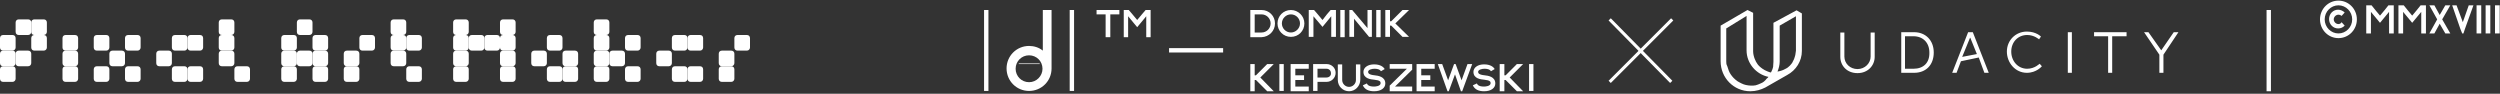 <?xml version="1.0" encoding="utf-8"?>
<!-- Generator: Adobe Illustrator 21.1.0, SVG Export Plug-In . SVG Version: 6.00 Build 0)  -->
<svg version="1.1" xmlns="http://www.w3.org/2000/svg" xmlns:xlink="http://www.w3.org/1999/xlink" x="0px" y="0px"
	 viewBox="0 0 800 30" style="enable-background:new 0 0 800 30;" xml:space="preserve">
<rect x="0" y="0" width="800" height="30" fill="#333333" stroke="none"/>
<style type="text/css">
	.st0{display:none;}
	.st1{display:inline;fill:#27AAE1;}
	.st2{fill:#FFFFFF;}
	.st3{fill:none;stroke:#FFFFFF;stroke-miterlimit:10;}
</style>
<g id="Layer_2" class="st0">
	<rect class="st1" width="814" height="60"/>
</g>
<g id="Layer_1">
	<g>
		<path id="wordmark" class="st2" d="M598.6,18.1c0,2.1-1.8,4-4.2,4c-2.4,0-4.2-1.8-4.2-4v-7.7h-1.3v7.8c0,2.8,2.1,5.2,5.5,5.2
			c3.4,0,5.5-2.5,5.5-5.2v-7.8h-1.3V18.1z M612.5,10.3h-4.1v13h4.1c3.8,0,6.3-2.5,6.3-6.5C618.8,12.9,616.2,10.3,612.5,10.3z
			 M612.3,22h-2.7V11.6h2.7c3.1,0,5.1,2.1,5.1,5.2C617.5,20.1,615.5,22,612.3,22L612.3,22z M648.7,22c-3,0-5.1-2.5-5.1-5.5
			s2.1-5.3,5.1-5.3c2.3,0,3.8,1.4,3.8,1.4l0.6-0.9c0,0-1.5-1.6-4.5-1.6c-3.6,0-6.4,2.8-6.4,6.4s2.7,6.8,6.4,6.8
			c3.1,0,4.8-2.1,4.8-2.1l-0.7-0.8C652.7,20.3,651.2,22,648.7,22L648.7,22z M661.7,23.3h1.3v-13h-1.3V23.3z M670.1,11.6h4.5v11.7
			h1.3V11.6h4.6v-1.3h-10.4V11.6z M695.6,10.3l-4,5.8l-4.1-5.8h-1.4l4.9,7.2v5.8h1.3v-5.8l4.8-7.2H695.6z M629.8,10.3l-5.1,13h1.4
			l1.4-3.7l5.7-1.2l1.8,4.9h1.4l-5.1-13H629.8L629.8,10.3z M627.9,18.2l2.5-6.1h0.1l2.1,5.2L627.9,18.2z"/>
		<path id="mark" class="st2" d="M559.2,3.2l-8.6,5v11.4c0,5.3,4.2,9.6,9.5,9.6c1.8,0,3.4-0.5,4.8-1.2l7-4c2.8-1.5,4.7-4.4,4.7-7.7
			v-12l-1.7-1l-7.4,4v12.5c0,0.5-0.1,1-0.1,1.6c-0.1,0.5-0.3,1-0.5,1.4l-0.2,0.4c-0.3,0-1.9-0.6-2.7-1.2c-0.4-0.3-0.7-0.5-1-0.8
			c-0.3-0.3-0.6-0.6-0.8-1c-0.3-0.4-1.2-2.1-1.2-3.8V4.1L559.2,3.2z M563.4,26.7c-0.5,0.2-1.1,0.5-1.6,0.6c-0.5,0.1-1,0.1-1.5,0.1
			c-0.5,0-1-0.1-1.6-0.2c-0.5-0.1-1-0.3-1.4-0.5c-0.5-0.2-0.9-0.5-1.3-0.7c-1.1-0.8-1.6-1.4-2.1-2.1c-0.3-0.4-0.5-0.8-0.7-1.3
			s-0.3-1-0.5-1.5c-0.3-0.5-0.3-1-0.3-1.5V9.1l6.5-4v11c0,4.2,3.1,7.7,7,8.5c-0.1,0.2-0.3,0.4-0.5,0.5
			C564.8,25.9,564.2,26.4,563.4,26.7L563.4,26.7z M574.5,17.6c-0.1,0.5-0.3,0.9-0.4,1.3c-0.2,0.4-0.4,0.8-0.6,1.2
			c-0.3,0.4-1,1.4-2.1,1.9c-1,0.6-2,0.8-2.6,0.9c0.4-1,0.7-2.1,0.7-3.2V8.2l5.2-3v11C574.6,16.7,574.6,17.1,574.5,17.6z"/>
	</g>
	<g>
		<path class="st2" d="M9,11.2H6c-0.6,0-1-0.4-1-1v-3c0-0.6,0.4-1,1-1h3c0.6,0,1,0.4,1,1v3C10,10.7,9.6,11.2,9,11.2z"/>
		<path class="st2" d="M14,11.2h-3c-0.6,0-1-0.4-1-1v-3c0-0.6,0.4-1,1-1h3c0.6,0,1,0.4,1,1v3C15,10.7,14.6,11.2,14,11.2z"/>
		<path class="st2" d="M14,16.2h-3c-0.6,0-1-0.4-1-1v-3c0-0.6,0.4-1,1-1h3c0.6,0,1,0.4,1,1v3C15,15.7,14.6,16.2,14,16.2z"/>
		<path class="st2" d="M9,21.2H6c-0.6,0-1-0.4-1-1v-3c0-0.6,0.4-1,1-1h3c0.6,0,1,0.4,1,1v3C10,20.7,9.6,21.2,9,21.2z"/>
		<path class="st2" d="M24,21.2h-3c-0.6,0-1-0.4-1-1v-3c0-0.6,0.4-1,1-1h3c0.6,0,1,0.4,1,1v3C25,20.7,24.6,21.2,24,21.2z"/>
		<path class="st2" d="M24,16.2h-3c-0.6,0-1-0.4-1-1v-3c0-0.6,0.4-1,1-1h3c0.6,0,1,0.4,1,1v3C25,15.7,24.6,16.2,24,16.2z"/>
		<path class="st2" d="M24,26.2h-3c-0.6,0-1-0.4-1-1v-3c0-0.6,0.4-1,1-1h3c0.6,0,1,0.4,1,1v3C25,25.7,24.6,26.2,24,26.2z"/>
		<path class="st2" d="M74,21.2h-3c-0.6,0-1-0.4-1-1v-3c0-0.6,0.4-1,1-1h3c0.6,0,1,0.4,1,1v3C75,20.7,74.6,21.2,74,21.2z"/>
		<path class="st2" d="M74,16.2h-3c-0.6,0-1-0.4-1-1v-3c0-0.6,0.4-1,1-1h3c0.6,0,1,0.4,1,1v3C75,15.7,74.6,16.2,74,16.2z"/>
		<path class="st2" d="M74,11.2h-3c-0.6,0-1-0.4-1-1v-3c0-0.6,0.4-1,1-1h3c0.6,0,1,0.4,1,1v3C75,10.7,74.6,11.2,74,11.2z"/>
		<path class="st2" d="M79,26.2h-3c-0.6,0-1-0.4-1-1v-3c0-0.6,0.4-1,1-1h3c0.6,0,1,0.4,1,1v3C80,25.7,79.6,26.2,79,26.2z"/>
		<path class="st2" d="M129,21.2h-3c-0.6,0-1-0.4-1-1v-3c0-0.6,0.4-1,1-1h3c0.6,0,1,0.4,1,1v3C130,20.7,129.6,21.2,129,21.2z"/>
		<path class="st2" d="M129,16.2h-3c-0.6,0-1-0.4-1-1v-3c0-0.6,0.4-1,1-1h3c0.6,0,1,0.4,1,1v3C130,15.7,129.6,16.2,129,16.2z"/>
		<path class="st2" d="M134,16.2h-3c-0.6,0-1-0.4-1-1v-3c0-0.6,0.4-1,1-1h3c0.6,0,1,0.4,1,1v3C135,15.7,134.6,16.2,134,16.2z"/>
		<path class="st2" d="M129,11.2h-3c-0.6,0-1-0.4-1-1v-3c0-0.6,0.4-1,1-1h3c0.6,0,1,0.4,1,1v3C130,10.7,129.6,11.2,129,11.2z"/>
		<path class="st2" d="M134,26.2h-3c-0.6,0-1-0.4-1-1v-3c0-0.6,0.4-1,1-1h3c0.6,0,1,0.4,1,1v3C135,25.7,134.6,26.2,134,26.2z"/>
		<path class="st2" d="M39,21.2h-3c-0.6,0-1-0.4-1-1v-3c0-0.6,0.4-1,1-1h3c0.6,0,1,0.4,1,1v3C40,20.7,39.6,21.2,39,21.2z"/>
		<path class="st2" d="M34,16.2h-3c-0.6,0-1-0.4-1-1v-3c0-0.6,0.4-1,1-1h3c0.6,0,1,0.4,1,1v3C35,15.7,34.6,16.2,34,16.2z"/>
		<path class="st2" d="M34,26.2h-3c-0.6,0-1-0.4-1-1v-3c0-0.6,0.4-1,1-1h3c0.6,0,1,0.4,1,1v3C35,25.7,34.6,26.2,34,26.2z"/>
		<path class="st2" d="M44,16.2h-3c-0.6,0-1-0.4-1-1v-3c0-0.6,0.4-1,1-1h3c0.6,0,1,0.4,1,1v3C45,15.7,44.6,16.2,44,16.2z"/>
		<path class="st2" d="M44,26.2h-3c-0.6,0-1-0.4-1-1v-3c0-0.6,0.4-1,1-1h3c0.6,0,1,0.4,1,1v3C45,25.7,44.6,26.2,44,26.2z"/>
		<path class="st2" d="M199,21.2h-3c-0.6,0-1-0.4-1-1v-3c0-0.6,0.4-1,1-1h3c0.6,0,1,0.4,1,1v3C200,20.7,199.6,21.2,199,21.2z"/>
		<path class="st2" d="M194,16.2h-3c-0.6,0-1-0.4-1-1v-3c0-0.6,0.4-1,1-1h3c0.6,0,1,0.4,1,1v3C195,15.7,194.6,16.2,194,16.2z"/>
		<path class="st2" d="M194,11.2h-3c-0.6,0-1-0.4-1-1v-3c0-0.6,0.4-1,1-1h3c0.6,0,1,0.4,1,1v3C195,10.7,194.6,11.2,194,11.2z"/>
		<path class="st2" d="M194,21.2h-3c-0.6,0-1-0.4-1-1v-3c0-0.6,0.4-1,1-1h3c0.6,0,1,0.4,1,1v3C195,20.7,194.6,21.2,194,21.2z"/>
		<path class="st2" d="M194,26.2h-3c-0.6,0-1-0.4-1-1v-3c0-0.6,0.4-1,1-1h3c0.6,0,1,0.4,1,1v3C195,25.7,194.6,26.2,194,26.2z"/>
		<path class="st2" d="M204,16.2h-3c-0.6,0-1-0.4-1-1v-3c0-0.6,0.4-1,1-1h3c0.6,0,1,0.4,1,1v3C205,15.7,204.6,16.2,204,16.2z"/>
		<path class="st2" d="M204,26.2h-3c-0.6,0-1-0.4-1-1v-3c0-0.6,0.4-1,1-1h3c0.6,0,1,0.4,1,1v3C205,25.7,204.6,26.2,204,26.2z"/>
		<path class="st2" d="M54,21.2h-3c-0.6,0-1-0.4-1-1v-3c0-0.6,0.4-1,1-1h3c0.6,0,1,0.4,1,1v3C55,20.7,54.6,21.2,54,21.2z"/>
		<path class="st2" d="M59,16.2h-3c-0.6,0-1-0.4-1-1v-3c0-0.6,0.4-1,1-1h3c0.6,0,1,0.4,1,1v3C60,15.7,59.6,16.2,59,16.2z"/>
		<path class="st2" d="M64,16.2h-3c-0.6,0-1-0.4-1-1v-3c0-0.6,0.4-1,1-1h3c0.6,0,1,0.4,1,1v3C65,15.7,64.6,16.2,64,16.2z"/>
		<path class="st2" d="M59,26.2h-3c-0.6,0-1-0.4-1-1v-3c0-0.6,0.4-1,1-1h3c0.6,0,1,0.4,1,1v3C60,25.7,59.6,26.2,59,26.2z"/>
		<path class="st2" d="M64,26.2h-3c-0.6,0-1-0.4-1-1v-3c0-0.6,0.4-1,1-1h3c0.6,0,1,0.4,1,1v3C65,25.7,64.6,26.2,64,26.2z"/>
		<path class="st2" d="M214,21.2h-3c-0.6,0-1-0.4-1-1v-3c0-0.6,0.4-1,1-1h3c0.6,0,1,0.4,1,1v3C215,20.7,214.6,21.2,214,21.2z"/>
		<path class="st2" d="M219,16.2h-3c-0.6,0-1-0.4-1-1v-3c0-0.6,0.4-1,1-1h3c0.6,0,1,0.4,1,1v3C220,15.7,219.6,16.2,219,16.2z"/>
		<path class="st2" d="M224,16.2h-3c-0.6,0-1-0.4-1-1v-3c0-0.6,0.4-1,1-1h3c0.6,0,1,0.4,1,1v3C225,15.7,224.6,16.2,224,16.2z"/>
		<path class="st2" d="M219,26.2h-3c-0.6,0-1-0.4-1-1v-3c0-0.6,0.4-1,1-1h3c0.6,0,1,0.4,1,1v3C220,25.7,219.6,26.2,219,26.2z"/>
		<path class="st2" d="M224,26.2h-3c-0.6,0-1-0.4-1-1v-3c0-0.6,0.4-1,1-1h3c0.6,0,1,0.4,1,1v3C225,25.7,224.6,26.2,224,26.2z"/>
		<path class="st2" d="M94,16.2h-3c-0.6,0-1-0.4-1-1v-3c0-0.6,0.4-1,1-1h3c0.6,0,1,0.4,1,1v3C95,15.7,94.6,16.2,94,16.2z"/>
		<path class="st2" d="M99,11.2h-3c-0.6,0-1-0.4-1-1v-3c0-0.6,0.4-1,1-1h3c0.6,0,1,0.4,1,1v3C100,10.7,99.6,11.2,99,11.2z"/>
		<path class="st2" d="M99,21.2h-3c-0.6,0-1-0.4-1-1v-3c0-0.6,0.4-1,1-1h3c0.6,0,1,0.4,1,1v3C100,20.7,99.6,21.2,99,21.2z"/>
		<path class="st2" d="M119,16.2h-3c-0.6,0-1-0.4-1-1v-3c0-0.6,0.4-1,1-1h3c0.6,0,1,0.4,1,1v3C120,15.7,119.6,16.2,119,16.2z"/>
		<path class="st2" d="M104,16.2h-3c-0.6,0-1-0.4-1-1v-3c0-0.6,0.4-1,1-1h3c0.6,0,1,0.4,1,1v3C105,15.7,104.6,16.2,104,16.2z"/>
		<path class="st2" d="M94,21.2h-3c-0.6,0-1-0.4-1-1v-3c0-0.6,0.4-1,1-1h3c0.6,0,1,0.4,1,1v3C95,20.7,94.6,21.2,94,21.2z"/>
		<path class="st2" d="M104,21.2h-3c-0.6,0-1-0.4-1-1v-3c0-0.6,0.4-1,1-1h3c0.6,0,1,0.4,1,1v3C105,20.7,104.6,21.2,104,21.2z"/>
		<path class="st2" d="M174,21.2h-3c-0.6,0-1-0.4-1-1v-3c0-0.6,0.4-1,1-1h3c0.6,0,1,0.4,1,1v3C175,20.7,174.6,21.2,174,21.2z"/>
		<path class="st2" d="M179,16.2h-3c-0.6,0-1-0.4-1-1v-3c0-0.6,0.4-1,1-1h3c0.6,0,1,0.4,1,1v3C180,15.7,179.6,16.2,179,16.2z"/>
		<path class="st2" d="M179,26.2h-3c-0.6,0-1-0.4-1-1v-3c0-0.6,0.4-1,1-1h3c0.6,0,1,0.4,1,1v3C180,25.7,179.6,26.2,179,26.2z"/>
		<path class="st2" d="M184,21.2h-3c-0.6,0-1-0.4-1-1v-3c0-0.6,0.4-1,1-1h3c0.6,0,1,0.4,1,1v3C185,20.7,184.6,21.2,184,21.2z"/>
		<path class="st2" d="M184,26.2h-3c-0.6,0-1-0.4-1-1v-3c0-0.6,0.4-1,1-1h3c0.6,0,1,0.4,1,1v3C185,25.7,184.6,26.2,184,26.2z"/>
		<path class="st2" d="M94,26.2h-3c-0.6,0-1-0.4-1-1v-3c0-0.6,0.4-1,1-1h3c0.6,0,1,0.4,1,1v3C95,25.7,94.6,26.2,94,26.2z"/>
		<path class="st2" d="M104,26.2h-3c-0.6,0-1-0.4-1-1v-3c0-0.6,0.4-1,1-1h3c0.6,0,1,0.4,1,1v3C105,25.7,104.6,26.2,104,26.2z"/>
		<path class="st2" d="M149,16.2h-3c-0.6,0-1-0.4-1-1v-3c0-0.6,0.4-1,1-1h3c0.6,0,1,0.4,1,1v3C150,15.7,149.6,16.2,149,16.2z"/>
		<path class="st2" d="M154,16.2h-3c-0.6,0-1-0.4-1-1v-3c0-0.6,0.4-1,1-1h3c0.6,0,1,0.4,1,1v3C155,15.7,154.6,16.2,154,16.2z"/>
		<path class="st2" d="M149,11.2h-3c-0.6,0-1-0.4-1-1v-3c0-0.6,0.4-1,1-1h3c0.6,0,1,0.4,1,1v3C150,10.7,149.6,11.2,149,11.2z"/>
		<path class="st2" d="M159,16.2h-3c-0.6,0-1-0.4-1-1v-3c0-0.6,0.4-1,1-1h3c0.6,0,1,0.4,1,1v3C160,15.7,159.6,16.2,159,16.2z"/>
		<path class="st2" d="M149,21.2h-3c-0.6,0-1-0.4-1-1v-3c0-0.6,0.4-1,1-1h3c0.6,0,1,0.4,1,1v3C150,20.7,149.6,21.2,149,21.2z"/>
		<path class="st2" d="M164,11.2h-3c-0.6,0-1-0.4-1-1v-3c0-0.6,0.4-1,1-1h3c0.6,0,1,0.4,1,1v3C165,10.7,164.6,11.2,164,11.2z"/>
		<path class="st2" d="M149,26.2h-3c-0.6,0-1-0.4-1-1v-3c0-0.6,0.4-1,1-1h3c0.6,0,1,0.4,1,1v3C150,25.7,149.6,26.2,149,26.2z"/>
		<path class="st2" d="M164,16.2h-3c-0.6,0-1-0.4-1-1v-3c0-0.6,0.4-1,1-1h3c0.6,0,1,0.4,1,1v3C165,15.7,164.6,16.2,164,16.2z"/>
		<path class="st2" d="M164,21.2h-3c-0.6,0-1-0.4-1-1v-3c0-0.6,0.4-1,1-1h3c0.6,0,1,0.4,1,1v3C165,20.7,164.6,21.2,164,21.2z"/>
		<path class="st2" d="M164,26.2h-3c-0.6,0-1-0.4-1-1v-3c0-0.6,0.4-1,1-1h3c0.6,0,1,0.4,1,1v3C165,25.7,164.6,26.2,164,26.2z"/>
		<path class="st2" d="M114,21.2h-3c-0.6,0-1-0.4-1-1v-3c0-0.6,0.4-1,1-1h3c0.6,0,1,0.4,1,1v3C115,20.7,114.6,21.2,114,21.2z"/>
		<path class="st2" d="M114,26.2h-3c-0.6,0-1-0.4-1-1v-3c0-0.6,0.4-1,1-1h3c0.6,0,1,0.4,1,1v3C115,25.7,114.6,26.2,114,26.2z"/>
		<path class="st2" d="M239,16.2h-3c-0.6,0-1-0.4-1-1v-3c0-0.6,0.4-1,1-1h3c0.6,0,1,0.4,1,1v3C240,15.7,239.6,16.2,239,16.2z"/>
		<path class="st2" d="M234,21.2h-3c-0.6,0-1-0.4-1-1v-3c0-0.6,0.4-1,1-1h3c0.6,0,1,0.4,1,1v3C235,20.7,234.6,21.2,234,21.2z"/>
		<path class="st2" d="M234,26.2h-3c-0.6,0-1-0.4-1-1v-3c0-0.6,0.4-1,1-1h3c0.6,0,1,0.4,1,1v3C235,25.7,234.6,26.2,234,26.2z"/>
		<path class="st2" d="M4,16.2H1c-0.6,0-1-0.4-1-1l0-3c0-0.6,0.4-1,1-1h3c0.6,0,1,0.4,1,1v3C5,15.7,4.6,16.2,4,16.2z"/>
		<path class="st2" d="M4,21.2H1c-0.6,0-1-0.4-1-1l0-3c0-0.6,0.4-1,1-1h3c0.6,0,1,0.4,1,1v3C5,20.7,4.6,21.2,4,21.2z"/>
		<path class="st2" d="M4,26.2H1c-0.6,0-1-0.4-1-1l0-3c0-0.6,0.4-1,1-1h3c0.6,0,1,0.4,1,1v3C5,25.7,4.6,26.2,4,26.2z"/>
	</g>
	<g>
		<polygon class="st2" points="-107.5,1045.4 -124.5,1045.4 -137.1,1060.4 -152.5,1078.7 -167.8,1060.4 -180.4,1045.4 
			-197.4,1045.4 -197.4,1045.4 -197.4,1135.3 -182.4,1135.3 -182.4,1066.3 -152.5,1102 -122.5,1066.3 -122.5,1135.3 -107.5,1135.3 
					"/>
		<polygon class="st2" points="-212.3,1045.4 -287.2,1045.4 -287.2,1060.4 -257.3,1060.4 -257.3,1135.3 -242.3,1135.3 
			-242.3,1060.4 -212.3,1060.4 		"/>
		<g>
			<g>
				<path class="st2" d="M-465.9,1045.4V1181c-12.7-9.9-28.6-15.8-45.9-15.8c-41.4,0-74.9,33.5-74.9,74.9s33.5,74.9,74.9,74.9
					s74.9-33.5,74.9-74.9v-194.7H-465.9z M-511.9,1285c-24.8,0-44.9-20.1-44.9-44.9s20.1-44.9,44.9-44.9c24.8,0,44.9,20.1,44.9,44.9
					S-487.1,1285-511.9,1285z"/>
				<rect x="-377.1" y="1045.4" class="st2" width="15" height="269.6"/>
				<rect x="-661.6" y="1045.4" class="st2" width="15" height="269.6"/>
			</g>
			<rect x="-546.3" y="1222.6" class="st2" width="69.9" height="2.5"/>
		</g>
	</g>
	<g>
		<polygon class="st2" points="750.8,1045 729.6,1045 692.1,1082.5 687.7,1082.5 687.7,1045 672.8,1045 672.8,1134.9 687.7,1134.9 
			687.7,1097.5 692.1,1097.5 729.6,1134.9 750.8,1134.9 705.8,1090 		"/>
		<path class="st2" d="M358,1045.1c-24.8,0-44.9,20.1-44.9,44.9c0,24.8,20.1,44.9,44.9,44.9c24.8,0,44.9-20.1,44.9-44.9
			C403,1065.2,382.9,1045.1,358,1045.1z M358,1120c-16.5,0-30-13.4-30-30c0-16.5,13.4-30,30-30c16.5,0,30,13.4,30,30
			C388,1106.6,374.6,1120,358,1120z"/>
		<rect x="522.9" y="1045.1" class="st2" width="15" height="89.9"/>
		<rect x="642.5" y="1045.1" class="st2" width="15" height="89.9"/>
		<path class="st2" d="M305.6,1090.1c0-24.8-20.1-44.9-44.9-44.9v0l-37.5,0v0v89.9v0h37.5v0C285.5,1135,305.6,1114.9,305.6,1090.1z
			 M260.7,1120L260.7,1120l-22.6,0v-59.9h22.6v0c16.5,0,30,13.4,30,30C290.6,1106.6,277.2,1120,260.7,1120z"/>
		<polygon class="st2" points="612.8,1045.1 612.8,1105.1 562.4,1045.1 552.9,1045.1 552.9,1135 567.9,1135 567.9,1074.9 
			618.3,1135 627.8,1135 627.8,1045.1 		"/>
		<polygon class="st2" points="508,1045.1 490.9,1045.1 478.4,1060.1 463,1078.4 447.6,1060.1 435.1,1045.1 418.1,1045.1 
			418.1,1045.1 418.1,1135 433,1135 433,1066 463,1101.7 493,1066 493,1135 507.9,1135 		"/>
	</g>
	<g>
		<polygon class="st2" points="836.4,1240.4 836.4,1225.4 791.5,1225.4 791.5,1225.4 776.6,1225.4 776.6,1315.1 776.6,1315.1 
			776.6,1315.1 836.4,1315.1 836.4,1300.2 791.5,1300.2 791.5,1277.7 821.4,1277.7 821.4,1262.8 791.5,1262.8 791.5,1240.4 		"/>
		<polygon class="st2" points="417.6,1240.2 417.6,1225.3 372.8,1225.3 372.8,1225.3 357.8,1225.3 357.8,1315 357.8,1315 
			357.8,1315 417.6,1315 417.6,1300 372.8,1300 372.8,1277.6 402.7,1277.6 402.7,1262.6 372.8,1262.6 372.8,1240.2 		"/>
		<polygon class="st2" points="301.1,1225.3 279.9,1225.3 242.5,1262.6 238.2,1262.6 238.2,1225.3 223.2,1225.3 223.2,1315 
			238.2,1315 238.2,1277.6 242.5,1277.6 279.9,1315 301.1,1315 256.2,1270.1 		"/>
		<polygon class="st2" points="761.6,1225.4 686.9,1225.4 686.9,1240.4 743.6,1240.4 686.9,1297 686.9,1315.1 761.6,1315.1 
			761.6,1300.2 704.9,1300.2 761.6,1243.4 		"/>
		<rect x="320.4" y="1225.3" class="st2" width="14.9" height="89.7"/>
		<polygon class="st2" points="1130.9,1225.3 1109.8,1225.3 1072.4,1262.7 1068,1262.7 1068,1225.3 1053,1225.3 1053,1315 
			1068,1315 1068,1277.6 1072.4,1277.6 1109.8,1315 1130.9,1315 1086,1270.2 		"/>
		<rect x="1150.4" y="1225.1" class="st2" width="14.9" height="89.7"/>
		<path class="st2" d="M477.5,1225.4h-44.9v89.7h15v-29.9h29.9c16.5,0,29.9-13.4,29.9-29.9S494,1225.4,477.5,1225.4z M477.5,1270.2
			h-29.9v-29.9h29.9c8.3,0,15,6.7,15,15C492.4,1263.5,485.8,1270.2,477.5,1270.2z"/>
		<path class="st2" d="M589.7,1276.7v-51.4h-15v52.3c0,12.4-10,22.5-22.4,22.5s-22.4-10.1-22.4-22.5v-52.3h-15v52.3h0
			c0,20.6,16.7,37.4,37.4,37.4s37.4-16.7,37.4-37.4C589.7,1277.4,589.7,1277,589.7,1276.7z"/>
		<g>
			<g>
				<path class="st2" d="M635.1,1315.1c-19,0-31.2-6.3-37.2-19.2l13.5-6.3c2.3,4.9,7.1,10.6,23.7,10.6c3.7,0,21.9-0.6,21.9-11.9
					c0-5.1-1.6-9.8-21.5-11.9c-10.5-1-35.3-3.5-35.3-25.8c0-14.9,14.3-25,35.6-25.2c21.3,0,30.8,8.6,35,15.7l-12.9,7.6
					c-4.1-6.9-14.3-8.4-22.1-8.4c-8.3,0.1-20.7,2.8-20.7,10.2c0,4.2,1.7,8.9,21.8,10.9c10.5,1.1,34.9,3.7,34.9,26.8
					C671.9,1304.6,657.4,1315.1,635.1,1315.1z"/>
			</g>
		</g>
		<g>
			<g>
				<path class="st2" d="M1001.1,1315.1c-19,0-31.2-6.3-37.2-19.2l13.5-6.3c2.3,4.9,7.1,10.6,23.7,10.6c3.7,0,21.9-0.6,21.9-11.9
					c0-5.1-1.6-9.8-21.5-11.9c-10.5-1-35.3-3.5-35.3-25.8c0-14.9,14.3-25,35.6-25.2c21.3,0,30.8,8.6,35,15.7l-12.9,7.6
					c-4.1-6.9-14.3-8.4-22.1-8.4c-8.3,0.1-20.7,2.8-20.7,10.2c0,4.2,1.7,8.9,21.8,10.9c10.5,1.1,34.9,3.7,34.9,26.8
					C1037.9,1304.6,1023.5,1315.1,1001.1,1315.1z"/>
			</g>
		</g>
		<polygon class="st2" points="945.8,1225.4 926.1,1279.5 906.4,1225.4 900.9,1225.4 881.3,1279.5 861.6,1225.4 846.5,1225.4 
			879.2,1315.1 883.3,1315.1 903.7,1259.2 924,1315.1 928.2,1315.1 960.8,1225.4 		"/>
	</g>
	<rect x="-46.8" y="1172.5" class="st2" width="180" height="15"/>
	<g>
		<g>
			<path class="st2" d="M1798,1045c24.8,0,45,20.2,45,45s-20.2,45-45,45s-45-20.2-45-45S1773.2,1045,1798,1045 M1798,1030
				c-33.1,0-60,26.9-60,60c0,33.1,26.9,60,60,60c33.1,0,60-26.9,60-60C1858,1056.9,1831.1,1030,1798,1030L1798,1030z"/>
			<path class="st2" d="M1798,1105c-8.3,0-15-6.7-15-15c0-8.3,6.7-15,15-15c4.1,0,7.9,1.7,10.6,4.4l10.6-10.6
				c-5.4-5.4-12.9-8.8-21.2-8.8c-16.6,0-30,13.4-30,30s13.4,30,30,30c8.3,0,15.8-3.4,21.2-8.8l-10.6-10.6
				C1805.9,1103.3,1802.1,1105,1798,1105z"/>
		</g>
		<g>
			<polygon class="st2" points="1978.2,1045 1961.2,1045 1948.6,1060 1933.2,1078.3 1917.8,1060 1905.2,1045 1888.2,1045 
				1888.2,1045 1888.2,1135 1903.2,1135 1903.2,1065.9 1933.2,1101.7 1963.2,1065.9 1963.2,1135 1978.2,1135 			"/>
			<polygon class="st2" points="2083.2,1045 2066.2,1045 2053.6,1060 2038.2,1078.3 2022.8,1060 2010.2,1045 1993.2,1045 
				1993.2,1045 1993.2,1135 2008.2,1135 2008.2,1065.9 2038.2,1101.7 2068.2,1065.9 2068.2,1135 2083.2,1135 			"/>
			<polygon class="st2" points="2136.4,1089.9 2162.4,1045 2146,1045 2128.2,1075.8 2110.4,1045 2094.1,1045 2120,1089.9 2094,1135 
				2110.4,1135 2128.2,1104.1 2146.1,1135 2162.4,1135 			"/>
			<polygon class="st2" points="2223,1045 2203.2,1099.3 2183.5,1045 2168.4,1045 2195.7,1120 2201.1,1134.9 2205.3,1134.9 
				2210.8,1120 2238.1,1045 			"/>
			<rect x="2248.2" y="1045" class="st2" width="15" height="90"/>
			<rect x="2278.2" y="1045" class="st2" width="15" height="90"/>
			<rect x="2308.2" y="1045" class="st2" width="15" height="90"/>
		</g>
	</g>
	<rect x="1618.2" y="1045" class="st2" width="15" height="270"/>
	<g>
		<g>
			<polygon class="st2" points="368.2,3.2 366.6,3.2 365.4,4.6 363.9,6.4 362.4,4.6 361.2,3.2 359.6,3.2 359.6,3.2 359.6,11.9 
				361,11.9 361,5.2 363.9,8.7 366.8,5.2 366.8,11.9 368.2,11.9 			"/>
			<polygon class="st2" points="358.2,3.2 350.9,3.2 350.9,4.6 353.8,4.6 353.8,11.9 355.3,11.9 355.3,4.6 358.2,4.6 			"/>
			<g>
				<g>
					<path class="st2" d="M333.7,3.2v13c-1.2-1-2.8-1.5-4.4-1.5c-4,0-7.2,3.2-7.2,7.2c0,4,3.2,7.2,7.2,7.2c4,0,7.2-3.2,7.2-7.2V3.2
						H333.7z M329.3,26.3c-2.4,0-4.3-1.9-4.3-4.3c0-2.4,1.9-4.3,4.3-4.3c2.4,0,4.3,1.9,4.3,4.3C333.6,24.3,331.7,26.3,329.3,26.3z"
						/>
					<rect x="342.3" y="3.2" class="st2" width="1.4" height="25.9"/>
					<rect x="314.9" y="3.2" class="st2" width="1.4" height="25.9"/>
				</g>
				<rect x="326" y="20.3" class="st2" width="6.7" height="0.2"/>
			</g>
		</g>
		<g>
			<polygon class="st2" points="450.9,3.2 448.8,3.2 445.2,6.8 444.8,6.8 444.8,3.2 443.3,3.2 443.3,11.8 444.8,11.8 444.8,8.2 
				445.2,8.2 448.8,11.8 450.9,11.8 446.5,7.5 			"/>
			<path class="st2" d="M413.1,3.2c-2.4,0-4.3,1.9-4.3,4.3c0,2.4,1.9,4.3,4.3,4.3s4.3-1.9,4.3-4.3C417.4,5.1,415.4,3.2,413.1,3.2z
				 M413.1,10.4c-1.6,0-2.9-1.3-2.9-2.9s1.3-2.9,2.9-2.9s2.9,1.3,2.9,2.9S414.6,10.4,413.1,10.4z"/>
			<rect x="428.9" y="3.2" class="st2" width="1.4" height="8.7"/>
			<rect x="440.4" y="3.2" class="st2" width="1.4" height="8.7"/>
			<path class="st2" d="M408,7.5c0-2.4-1.9-4.3-4.3-4.3v0l-3.6,0v0v8.7v0h3.6v0C406.1,11.8,408,9.9,408,7.5z M403.7,10.4L403.7,10.4
				l-2.2,0V4.6h2.2v0c1.6,0,2.9,1.3,2.9,2.9C406.6,9.1,405.3,10.4,403.7,10.4z"/>
			<polygon class="st2" points="437.6,3.2 437.6,9 432.7,3.2 431.8,3.2 431.8,11.8 433.3,11.8 433.3,6 438.1,11.8 439,11.8 439,3.2 
							"/>
			<polygon class="st2" points="427.5,3.2 425.8,3.2 424.6,4.6 423.2,6.4 421.7,4.6 420.5,3.2 418.8,3.2 418.8,3.2 418.8,11.8 
				420.3,11.8 420.3,5.2 423.2,8.6 426,5.2 426,11.8 427.5,11.8 			"/>
		</g>
		<g>
			<polygon class="st2" points="459.1,22 459.1,20.5 454.8,20.5 454.8,20.5 453.3,20.5 453.3,29.2 453.3,29.2 453.3,29.2 
				459.1,29.2 459.1,27.7 454.8,27.7 454.8,25.6 457.7,25.6 457.7,24.1 454.8,24.1 454.8,22 			"/>
			<polygon class="st2" points="418.8,22 418.8,20.5 414.5,20.5 414.5,20.5 413,20.5 413,29.2 413,29.2 413,29.2 418.8,29.2 
				418.8,27.7 414.5,27.7 414.5,25.6 417.3,25.6 417.3,24.1 414.5,24.1 414.5,22 			"/>
			<polygon class="st2" points="407.6,20.5 405.5,20.5 401.9,24.1 401.5,24.1 401.5,20.5 400.1,20.5 400.1,29.2 401.5,29.2 
				401.5,25.6 401.9,25.6 405.5,29.2 407.6,29.2 403.3,24.8 			"/>
			<polygon class="st2" points="451.9,20.5 444.7,20.5 444.7,22 450.2,22 444.7,27.4 444.7,29.2 451.9,29.2 451.9,27.7 446.4,27.7 
				451.9,22.3 			"/>
			<rect x="409.4" y="20.5" class="st2" width="1.4" height="8.6"/>
			<polygon class="st2" points="487.4,20.5 485.4,20.5 481.8,24.1 481.4,24.1 481.4,20.5 479.9,20.5 479.9,29.2 481.4,29.2 
				481.4,25.6 481.8,25.6 485.4,29.2 487.4,29.2 483.1,24.8 			"/>
			<rect x="489.3" y="20.5" class="st2" width="1.4" height="8.6"/>
			<path class="st2" d="M424.5,20.5h-4.3v8.6h1.4v-2.9h2.9c1.6,0,2.9-1.3,2.9-2.9S426.1,20.5,424.5,20.5z M424.5,24.8h-2.9V22h2.9
				c0.8,0,1.4,0.6,1.4,1.4C426,24.2,425.3,24.8,424.5,24.8z"/>
			<path class="st2" d="M435.3,25.5v-4.9h-1.4v5c0,1.2-1,2.2-2.2,2.2c-1.2,0-2.2-1-2.2-2.2v-5h-1.4v5h0c0,2,1.6,3.6,3.6,3.6
				C433.7,29.2,435.3,27.5,435.3,25.5C435.3,25.5,435.3,25.5,435.3,25.5z"/>
			<g>
				<g>
					<path class="st2" d="M439.7,29.2c-1.8,0-3-0.6-3.6-1.9l1.3-0.6c0.2,0.5,0.7,1,2.3,1c0.4,0,2.1-0.1,2.1-1.1
						c0-0.5-0.2-0.9-2.1-1.1c-1-0.1-3.4-0.3-3.4-2.5c0-1.4,1.4-2.4,3.4-2.4c2,0,3,0.8,3.4,1.5l-1.2,0.7c-0.4-0.7-1.4-0.8-2.1-0.8
						c-0.8,0-2,0.3-2,1c0,0.4,0.2,0.9,2.1,1.1c1,0.1,3.4,0.4,3.4,2.6C443.3,28.2,441.9,29.2,439.7,29.2z"/>
				</g>
			</g>
			<g>
				<g>
					<path class="st2" d="M474.9,29.2c-1.8,0-3-0.6-3.6-1.9l1.3-0.6c0.2,0.5,0.7,1,2.3,1c0.4,0,2.1-0.1,2.1-1.1
						c0-0.5-0.2-0.9-2.1-1.1c-1-0.1-3.4-0.3-3.4-2.5c0-1.4,1.4-2.4,3.4-2.4c2,0,3,0.8,3.4,1.5l-1.2,0.7c-0.4-0.7-1.4-0.8-2.1-0.8
						c-0.8,0-2,0.3-2,1c0,0.4,0.2,0.9,2.1,1.1c1,0.1,3.4,0.4,3.4,2.6C478.5,28.2,477.1,29.2,474.9,29.2z"/>
				</g>
			</g>
			<polygon class="st2" points="469.6,20.5 467.7,25.7 465.8,20.5 465.3,20.5 463.4,25.7 461.5,20.5 460.1,20.5 463.2,29.2 
				463.6,29.2 465.6,23.8 467.5,29.2 467.9,29.2 471.1,20.5 			"/>
		</g>
		<rect x="374.1" y="15.4" class="st2" width="17.3" height="1.4"/>
	</g>
	<g>
		<g>
			<path class="st2" d="M748.3,1.7c2.4,0,4.4,2,4.4,4.5s-2,4.5-4.4,4.5c-2.4,0-4.4-2-4.4-4.5S745.9,1.7,748.3,1.7 M748.3,0.2
				c-3.3,0-5.9,2.7-5.9,6c0,3.3,2.6,6,5.9,6c3.3,0,5.9-2.7,5.9-6C754.2,2.9,751.6,0.2,748.3,0.2L748.3,0.2z"/>
			<path class="st2" d="M748.3,7.7c-0.8,0-1.5-0.7-1.5-1.5c0-0.8,0.7-1.5,1.5-1.5c0.4,0,0.8,0.2,1,0.4l1-1.1
				c-0.5-0.5-1.3-0.9-2.1-0.9c-1.6,0-2.9,1.3-2.9,3s1.3,3,2.9,3c0.8,0,1.5-0.3,2.1-0.9l-1-1.1C749.1,7.5,748.7,7.7,748.3,7.7z"/>
		</g>
		<g>
			<polygon class="st2" points="766,1.7 764.3,1.7 763.1,3.2 761.6,5 760.1,3.2 758.9,1.7 757.2,1.7 757.2,1.7 757.2,10.7 
				758.7,10.7 758.7,3.8 761.6,7.3 764.5,3.8 764.5,10.7 766,10.7 			"/>
			<polygon class="st2" points="776.3,1.7 774.6,1.7 773.4,3.2 771.9,5 770.4,3.2 769.2,1.7 767.5,1.7 767.5,1.7 767.5,10.7 
				769,10.7 769,3.8 771.9,7.3 774.8,3.8 774.8,10.7 776.3,10.7 			"/>
			<polygon class="st2" points="781.5,6.2 784.1,1.7 782.5,1.7 780.7,4.8 779,1.7 777.4,1.7 779.9,6.2 777.4,10.7 779,10.7 
				780.7,7.6 782.5,10.7 784.1,10.7 			"/>
			<polygon class="st2" points="790,1.7 788.1,7.1 786.1,1.7 784.7,1.7 787.3,9.2 787.9,10.7 788.3,10.7 788.8,9.2 791.5,1.7 			"/>
			<rect x="792.5" y="1.7" class="st2" width="1.5" height="9"/>
			<rect x="795.4" y="1.7" class="st2" width="1.5" height="9"/>
			<rect x="798.4" y="1.7" class="st2" width="1.5" height="9"/>
		</g>
		<rect x="725.3" y="3.2" class="st2" width="1.4" height="26"/>
	</g>
	<g>
		<line class="st3" x1="515.1" y1="6.2" x2="534.8" y2="26.2"/>
		<line class="st3" x1="535.1" y1="6.2" x2="515.1" y2="26.2"/>
	</g>
</g>
</svg>
